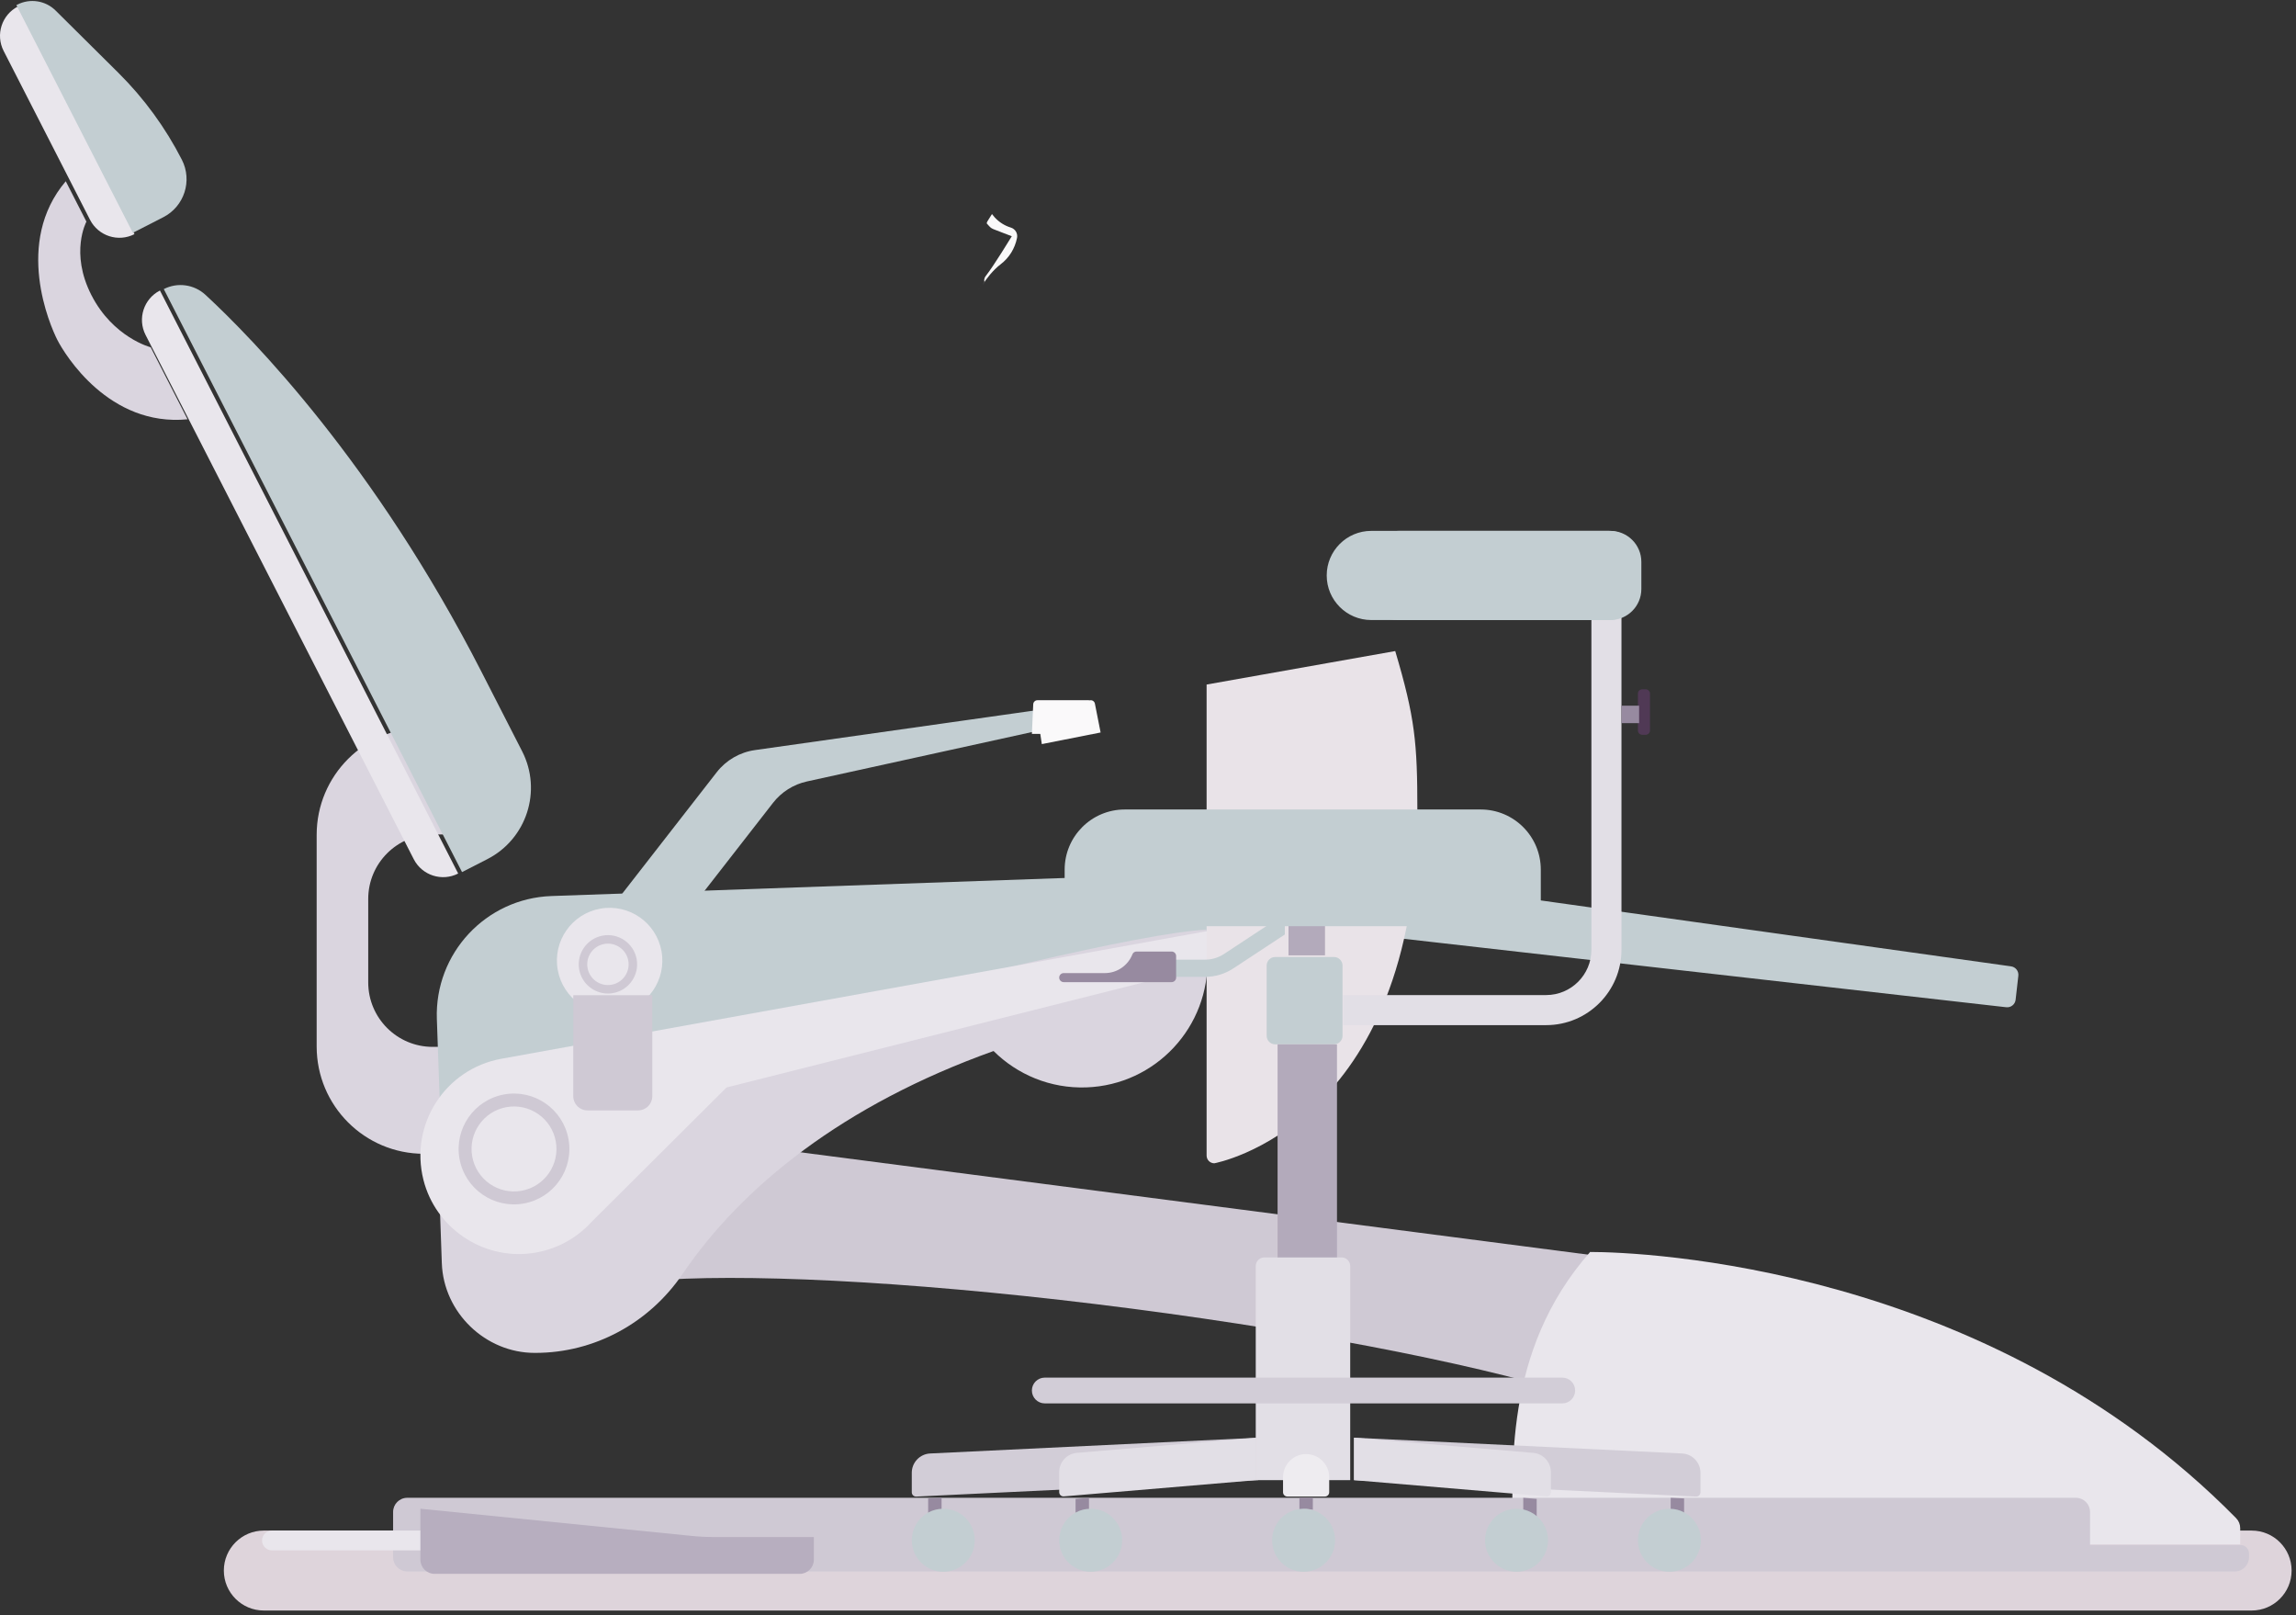 <?xml version="1.0" encoding="UTF-8"?>
<svg width="364px" height="256px" viewBox="0 0 364 256" version="1.1" xmlns="http://www.w3.org/2000/svg" xmlns:xlink="http://www.w3.org/1999/xlink">
    <rect x="0" y="0" width="364" height="256" fill="#333333" stroke="none"/>
    <!-- Generator: Sketch 50.2 (55047) - http://www.bohemiancoding.com/sketch -->
    <title>Group 9</title>
    <desc>Created with Sketch.</desc>
    <defs></defs>
    <g id="UI-Screens" stroke="none" stroke-width="1" fill="none" fill-rule="evenodd">
        <g id="Desktop---How-it-Works-(Landlord)" transform="translate(-570, -1559)">
            <g id="Group-9" transform="translate(570, 1532)">
                <path d="M356.97,282.255 L41.823,282.255 C38.325,282.255 35.488,279.418 35.488,275.919 C35.488,272.42 38.325,269.584 41.823,269.584 L356.97,269.584 C360.468,269.584 363.303,272.42 363.303,275.919 C363.303,279.418 360.468,282.255 356.97,282.255" id="Fill-192" fill="#DED4DB"></path>
                <path d="M21.318,64.11 C18.744,65.428 15.59,64.41 14.272,61.835 L0.576,35.07 C-0.741,32.495 0.277,29.34 2.851,28.022 L21.318,64.11" id="Fill-226" fill="#E9E6EC"></path>
                <path d="M68.595,192.921 C62.952,192.921 58.377,188.345 58.377,182.701 L58.377,169.475 C58.377,163.83 62.952,159.255 68.595,159.255 L72.977,159.255 L72.977,142.309 L67.2,142.309 C57.813,142.309 50.203,149.922 50.203,159.311 L50.203,192.865 C50.203,202.254 57.813,209.866 67.2,209.866 L78.475,209.866 L78.475,192.921 L68.595,192.921" id="Fill-227" fill="#DAD5DF"></path>
                <path d="M179.443,234.411 C210.257,238.413 237.056,243.886 252.01,248.83 L252.374,225.929 L108.529,207.245 L105.599,229.814 C121.32,228.854 148.628,230.408 179.443,234.411" id="Fill-228" fill="#CFC9D4"></path>
                <path d="M318.829,180.16 L211.537,165.124 C209.728,164.871 207.9,164.776 206.074,164.84 L87.431,169.014 C77.028,169.38 68.891,178.113 69.257,188.519 L69.833,204.885 C69.838,204.884 170.674,175.928 191.845,174.773 L206.119,174.271 C207.671,174.216 209.225,174.276 210.767,174.452 L318.059,186.639 C318.797,186.722 319.465,186.192 319.548,185.453 L319.981,181.646 C320.063,180.921 319.553,180.262 318.829,180.16" id="Fill-229" fill="#C3CED2"></path>
                <path d="M69.245,204.457 L70.045,227.207 C70.32,235.026 76.944,241.422 84.764,241.422 L84.872,241.422 C94.257,241.422 102.944,236.673 108.216,228.907 C117.628,215.044 133.718,202.091 157.516,193.578 C161.279,197.313 166.515,199.544 172.231,199.343 C183.211,198.956 191.8,189.739 191.413,178.755 C191.36,177.239 191.258,174.344 191.258,174.344 C170.086,175.499 69.245,204.457 69.245,204.457" id="Fill-230" fill="#DAD5DF"></path>
                <path d="M170.903,140.074 C170.792,139.293 170.07,138.75 169.29,138.86 L119.697,145.881 C117.293,146.221 115.115,147.482 113.623,149.398 L92.616,176.377 L100.523,182.536 L122.553,154.245 C123.896,152.521 125.798,151.32 127.933,150.853 L169.796,141.667 C170.525,141.508 171.008,140.813 170.903,140.074" id="Fill-231" fill="#C3CED2"></path>
                <path d="M79.473,194.808 C70.637,196.407 64.895,205.157 67.134,214.016 C69.046,221.58 76.429,226.613 84.168,225.64 C88.016,225.157 91.33,223.332 93.732,220.713 L93.732,220.713 L115.182,199.357 L207.751,176.032 C208.861,175.753 209.564,174.662 209.36,173.536 C209.146,172.354 208.015,171.568 206.833,171.782 L79.473,194.808" id="Fill-232" fill="#E9E6EC"></path>
                <path d="M82.685,215.727 C79.027,216.388 75.525,213.958 74.864,210.299 C74.203,206.64 76.633,203.137 80.29,202.475 C83.949,201.814 87.45,204.245 88.112,207.904 C88.773,211.563 86.343,215.066 82.685,215.727 Z M90.127,207.54 C89.265,202.767 84.697,199.598 79.926,200.46 C75.155,201.323 71.987,205.891 72.849,210.663 C73.711,215.435 78.278,218.605 83.049,217.743 C87.82,216.88 90.989,212.312 90.127,207.54 Z" id="Fill-233" fill="#CFC9D4"></path>
                <path d="M104.873,177.756 C105.693,182.3 102.677,186.65 98.134,187.471 C93.592,188.291 89.243,185.274 88.423,180.73 C87.602,176.186 90.618,171.837 95.161,171.016 C99.703,170.195 104.051,173.212 104.873,177.756" id="Fill-234" fill="#E9E6EC"></path>
                <path d="M96.38,176.558 C96.187,176.558 95.991,176.574 95.795,176.61 C94.014,176.932 92.828,178.643 93.15,180.424 C93.471,182.205 95.176,183.392 96.962,183.07 C98.743,182.748 99.93,181.038 99.608,179.256 L99.608,179.256 C99.322,177.672 97.936,176.558 96.38,176.558 Z M96.376,184.47 C94.182,184.47 92.229,182.898 91.824,180.663 C91.371,178.153 93.044,175.739 95.556,175.285 C98.066,174.83 100.478,176.505 100.933,179.017 C101.386,181.529 99.712,183.941 97.201,184.396 C96.924,184.446 96.648,184.47 96.376,184.47 Z" id="Fill-235" fill="#CFC9D4"></path>
                <path d="M10.425,55.728 C2.194,65.423 7.906,78.554 9.098,80.883 C10.289,83.211 17.285,94.666 29.731,93.457 L23.89,82.042 C23.89,82.042 17.939,80.51 14.491,73.773 C11.043,67.034 13.7,62.127 13.7,62.127 L10.425,55.728" id="Fill-236" fill="#DAD5DF"></path>
                <path d="M72.639,165.447 C70.066,166.765 66.911,165.746 65.593,163.171 L23.081,80.092 C21.763,77.517 22.782,74.362 25.356,73.044 L72.639,165.447" id="Fill-237" fill="#E9E6EC"></path>
                <path d="M73.25,165.22 L77.261,163.166 C83.504,159.97 85.973,152.318 82.779,146.075 L76.364,133.538 C59.385,100.358 39.975,80.573 32.577,73.732 C30.781,72.071 28.144,71.703 25.967,72.818 L73.25,165.22" id="Fill-238" fill="#C3CED2"></path>
                <path d="M21.064,63.897 L25.89,61.426 C29.218,59.722 30.535,55.642 28.831,52.314 C26.224,47.218 22.825,42.568 18.762,38.537 L8.819,28.675 C7.212,27.081 4.762,26.7 2.747,27.732 L2.597,27.809 L21.064,63.897" id="Fill-239" fill="#C3CED2"></path>
                <path d="M101.168,202.989 L93.128,202.989 C91.89,202.989 90.885,201.984 90.885,200.745 L90.885,184.734 L103.412,184.734 L103.412,200.745 C103.412,201.984 102.407,202.989 101.168,202.989" id="Fill-240" fill="#CFC9D4"></path>
                <path d="M354.509,267.618 C315.028,227.513 260.248,225.427 252.095,225.427 C238.177,241.215 239.823,260.121 239.823,271.792 L355.153,271.792 L355.153,269.195 C355.153,268.607 354.922,268.038 354.509,267.618" id="Fill-241" fill="#E9E6EC"></path>
                <path d="M354.31,276.059 L64.564,276.059 C63.326,276.059 62.321,275.054 62.321,273.815 L62.321,266.633 C62.321,265.393 63.326,264.389 64.564,264.389 L329.105,264.389 C330.344,264.389 331.348,265.393 331.348,266.633 L331.348,271.87 L355.208,271.87 C355.951,271.87 356.553,272.473 356.553,273.217 L356.553,273.815 C356.553,275.054 355.549,276.059 354.31,276.059" id="Fill-242" fill="#CFC9D4"></path>
                <path d="M98.138,272.726 L43.118,272.726 C42.251,272.726 41.547,272.022 41.547,271.154 C41.547,270.287 42.251,269.584 43.118,269.584 L98.138,269.584 L98.138,272.726" id="Fill-243" fill="#E9E6EC"></path>
                <path d="M109.665,270.431 L66.649,266.121 L66.649,274.2 C66.649,275.439 67.654,276.444 68.893,276.444 L126.781,276.444 C128.021,276.444 129.026,275.439 129.026,274.2 L129.026,270.609 L113.243,270.609 C112.048,270.609 110.854,270.55 109.665,270.431" id="Fill-245" fill="#B7AEBF"></path>
                <path d="M221.194,130.188 C224.347,140.78 224.703,144.784 224.703,155.383 C224.703,205.577 192.516,211.372 192.516,211.372 C191.839,211.372 191.291,210.823 191.291,210.146 L191.291,135.494 L221.194,130.188" id="Fill-250" fill="#E9E3E8"></path>
                <path d="M245.125,189.476 L212.93,189.476 L212.93,184.709 L245.125,184.709 C249.078,184.709 252.295,181.492 252.295,177.538 L252.295,122.396 L257.062,122.396 L257.062,177.538 C257.062,184.121 251.707,189.476 245.125,189.476" id="Fill-262" fill="#E2DFE6"></path>
                <path d="M260.905,143.456 L260.352,143.456 C259.976,143.456 259.67,143.15 259.67,142.774 L259.67,136.929 C259.67,136.553 259.976,136.249 260.352,136.249 L260.905,136.249 C261.281,136.249 261.586,136.553 261.586,136.929 L261.586,142.774 C261.586,143.15 261.281,143.456 260.905,143.456" id="Fill-263" fill="#503955"></path>
                <polygon id="Fill-264" fill="#978AA0" points="257.074 141.612 259.86 141.612 259.86 138.846 257.074 138.846"></polygon>
                <path d="M203.694,173.48 L203.694,173.479 L201.217,173.479 L194.045,178.201 C193.152,178.787 192.117,179.099 191.051,179.099 L186.097,179.099 L186.097,181.822 L191.051,181.822 C192.65,181.822 194.203,181.358 195.541,180.476 L203.694,175.11 L203.694,173.48" id="Fill-265" fill="#C3CED2"></path>
                <path d="M186.459,178.524 C186.459,178.128 186.138,177.808 185.742,177.808 L180.19,177.808 C179.907,177.808 179.639,177.97 179.536,178.234 C178.85,179.986 177.148,181.227 175.155,181.227 L168.637,181.227 C168.241,181.227 167.92,181.547 167.92,181.943 C167.92,182.338 168.241,182.661 168.637,182.661 L185.742,182.661 C186.138,182.661 186.459,182.338 186.459,181.943 L186.459,178.524" id="Fill-266" fill="#978AA0"></path>
                <path d="M255.057,111.14 L217.397,111.14 C213.496,111.14 210.333,114.303 210.333,118.205 C210.333,122.107 213.496,125.271 217.397,125.271 L255.057,125.271 C257.771,125.271 259.972,123.07 259.972,120.354 L259.972,116.055 C259.972,113.341 257.771,111.14 255.057,111.14" id="Fill-267" fill="#C3CED2"></path>
                <polygon id="Fill-268" fill="#B3AABB" points="204.274 178.416 210.061 178.416 210.061 173.479 204.274 173.479"></polygon>
                <path d="M211.478,178.674 L202.173,178.674 C201.421,178.674 200.812,179.284 200.812,180.036 L200.812,191.159 C200.812,191.911 201.421,192.521 202.173,192.521 L211.478,192.521 C212.23,192.521 212.84,191.911 212.84,191.159 L212.84,180.036 C212.84,179.284 212.23,178.674 211.478,178.674" id="Fill-269" fill="#C3CED2"></path>
                <polygon id="Fill-270" fill="#B3AABB" points="202.543 226.84 211.961 226.84 211.961 192.527 202.543 192.527"></polygon>
                <path d="M147.147,264.491 L147.147,267.227 C147.771,266.809 148.494,266.527 149.274,266.427 L149.274,264.389 L147.147,264.491" id="Fill-271" fill="#978AA0"></path>
                <path d="M144.55,271.115 C144.55,273.873 146.786,276.109 149.543,276.109 C152.3,276.109 154.536,273.873 154.536,271.115 C154.536,268.357 152.3,266.121 149.543,266.121 C149.323,266.121 149.108,266.135 148.896,266.163 C148.116,266.263 147.392,266.545 146.768,266.963 C145.431,267.859 144.55,269.385 144.55,271.115" id="Fill-272" fill="#C3CED2"></path>
                <path d="M199.476,261.591 L199.476,254.865 L147.467,257.365 C145.834,257.442 144.55,258.791 144.55,260.425 L144.55,263.515 C144.55,263.904 144.875,264.214 145.264,264.196 L146.768,264.123 L148.896,264.021 L199.476,261.591" id="Fill-273" fill="#D2CDD7"></path>
                <path d="M212.697,226.293 L200.441,226.293 C199.69,226.293 199.081,226.904 199.081,227.656 L199.081,261.593 L214.058,261.593 L214.058,227.656 C214.058,226.904 213.449,226.293 212.697,226.293" id="Fill-274" fill="#E2DFE6"></path>
                <path d="M247.675,245.341 L165.635,245.341 C164.507,245.341 163.592,246.254 163.592,247.383 C163.592,248.513 164.507,249.427 165.635,249.427 L247.675,249.427 C248.803,249.427 249.718,248.513 249.718,247.383 C249.718,246.254 248.803,245.341 247.675,245.341" id="Fill-275" fill="#D2CDD7"></path>
                <path d="M170.517,264.568 L170.517,267.385 C171.141,266.967 171.865,266.686 172.644,266.585 L172.644,264.389 L170.517,264.568" id="Fill-276" fill="#978AA0"></path>
                <path d="M167.92,271.115 C167.92,273.873 170.155,276.109 172.913,276.109 C175.67,276.109 177.905,273.873 177.905,271.115 C177.905,268.357 175.67,266.121 172.913,266.121 C172.693,266.121 172.477,266.135 172.265,266.163 C171.485,266.263 170.762,266.545 170.138,266.963 C168.8,267.859 167.92,269.385 167.92,271.115" id="Fill-277" fill="#C3CED2"></path>
                <path d="M199.133,261.591 L199.133,254.865 L170.726,257.268 C169.139,257.401 167.92,258.728 167.92,260.32 L167.92,263.488 C167.92,263.887 168.26,264.201 168.658,264.166 L170.138,264.042 L172.265,263.862 L199.133,261.591" id="Fill-278" fill="#E2DFE6"></path>
                <path d="M208.133,266.29 L208.133,264.389 L206.005,264.389 L206.005,266.29 C206.348,266.216 206.704,266.176 207.069,266.176 C207.433,266.176 207.79,266.216 208.133,266.29" id="Fill-279" fill="#978AA0"></path>
                <path d="M210.047,264.188 C210.423,264.188 210.728,263.882 210.728,263.508 L210.728,261.124 C210.728,259.102 209.088,257.462 207.068,257.462 C205.047,257.462 203.409,259.102 203.409,261.124 L203.409,263.508 C203.409,263.882 203.713,264.188 204.09,264.188 L210.047,264.188" id="Fill-280" fill="#EEECF0"></path>
                <path d="M207.735,266.235 C207.392,266.16 207.035,266.121 206.671,266.121 C206.306,266.121 205.95,266.16 205.607,266.235 C203.361,266.723 201.677,268.722 201.677,271.115 C201.677,273.873 203.913,276.109 206.671,276.109 C209.429,276.109 211.663,273.873 211.663,271.115 C211.663,268.722 209.981,266.723 207.735,266.235" id="Fill-281" fill="#C3CED2"></path>
                <path d="M266.991,264.491 L266.991,267.227 C266.367,266.809 265.644,266.527 264.864,266.427 L264.864,264.389 L266.991,264.491" id="Fill-282" fill="#978AA0"></path>
                <path d="M269.656,271.115 C269.656,273.873 267.42,276.109 264.663,276.109 C261.905,276.109 259.67,273.873 259.67,271.115 C259.67,268.357 261.905,266.121 264.663,266.121 C264.882,266.121 265.098,266.135 265.31,266.163 C266.09,266.263 266.814,266.545 267.438,266.963 C268.775,267.859 269.656,269.385 269.656,271.115" id="Fill-283" fill="#C3CED2"></path>
                <path d="M214.661,261.591 L214.661,254.865 L266.669,257.365 C268.303,257.442 269.586,258.791 269.586,260.425 L269.586,263.515 C269.586,263.904 269.261,264.214 268.873,264.196 L267.369,264.123 L265.241,264.021 L214.661,261.591" id="Fill-284" fill="#D2CDD7"></path>
                <path d="M243.621,264.568 L243.621,267.385 C242.997,266.967 242.273,266.686 241.494,266.585 L241.494,264.389 L243.621,264.568" id="Fill-285" fill="#978AA0"></path>
                <path d="M245.42,271.115 C245.42,273.873 243.184,276.109 240.427,276.109 C237.669,276.109 235.435,273.873 235.435,271.115 C235.435,268.357 237.669,266.121 240.427,266.121 C240.646,266.121 240.863,266.135 241.075,266.163 C241.854,266.263 242.578,266.545 243.202,266.963 C244.539,267.859 245.42,269.385 245.42,271.115" id="Fill-286" fill="#C3CED2"></path>
                <path d="M214.661,261.591 L214.661,254.865 L243.068,257.268 C244.654,257.401 245.873,258.728 245.873,260.32 L245.873,263.488 C245.873,263.887 245.532,264.201 245.135,264.166 L243.656,264.042 L241.528,263.862 L214.661,261.591" id="Fill-287" fill="#E2DFE6"></path>
                <path d="M234.741,155.297 L178.317,155.297 C173.053,155.297 168.786,159.566 168.786,164.831 L168.786,171.074 C168.786,172.578 170.005,173.797 171.509,173.797 L241.55,173.797 C243.053,173.797 244.273,172.578 244.273,171.074 L244.273,164.831 C244.273,159.566 240.006,155.297 234.741,155.297" id="Fill-288" fill="#C3CED2"></path>
                <path d="M160.253,63.069 C160.952,63.283 161.377,63.984 161.238,64.7 C160.9,66.386 159.988,67.851 158.654,68.873 C158.024,69.354 157.479,69.908 156.98,70.493 C156.539,71.012 156.135,71.554 155.802,72.138 C155.89,71.981 155.971,71.822 156.067,71.67 L156.063,71.649 C156.032,71.494 155.956,71.164 156.29,70.732 C157.522,69.176 160.407,64.441 160.407,64.441 C156.906,63.062 157.371,63.448 156.544,62.534 L156.433,62.405 C156.444,62.295 156.466,62.194 156.525,62.108 C156.599,61.996 156.672,61.874 156.762,61.727 C156.908,61.495 157.079,61.227 157.265,60.923 C157.393,61.101 157.532,61.274 157.682,61.439 C158.377,62.203 159.266,62.766 160.253,63.069" id="Fill-309" fill="#FAF9FA"></path>
                <path d="M155.529,72.179 C155.305,72.582 155.105,72.998 154.937,73.426 C155.104,72.997 155.308,72.584 155.529,72.179" id="Fill-310" fill="#FAF9FA"></path>
                <polyline id="Fill-311" fill="#FAF9FA" points="154.938 72.306 154.937 72.307 155.009 72.179 155.009 72.18 154.938 72.306"></polyline>
                <path d="M172.793,137.994 C173.157,137.921 173.511,138.155 173.582,138.518 L174.486,143.094 L174.413,143.108 L165.167,144.935 C164.911,143.253 164.673,141.706 164.465,140.285 C164.414,139.932 164.649,139.601 165.002,139.532 L165.94,139.347 L166.678,139.201 L172.793,137.994" id="Fill-315" fill="#FAF9FA"></path>
                <path d="M172.419,137.98 C172.79,137.98 173.091,138.279 173.091,138.648 L173.091,143.312 L163.592,143.312 C163.667,141.613 163.733,140.05 163.804,138.615 C163.822,138.259 164.117,137.98 164.476,137.98 L172.419,137.98" id="Fill-340" fill="#FAF9FA"></path>
                <path d="M255.299,111.14 L221.724,111.14 C217.823,111.14 214.661,114.303 214.661,118.205 C214.661,122.107 217.823,125.271 221.724,125.271 L255.299,125.271 C258.014,125.271 260.214,123.07 260.214,120.354 L260.214,116.055 C260.214,113.341 258.014,111.14 255.299,111.14" id="Fill-341" fill="#C3CED2"></path>
            </g>
        </g>
    </g>
</svg>